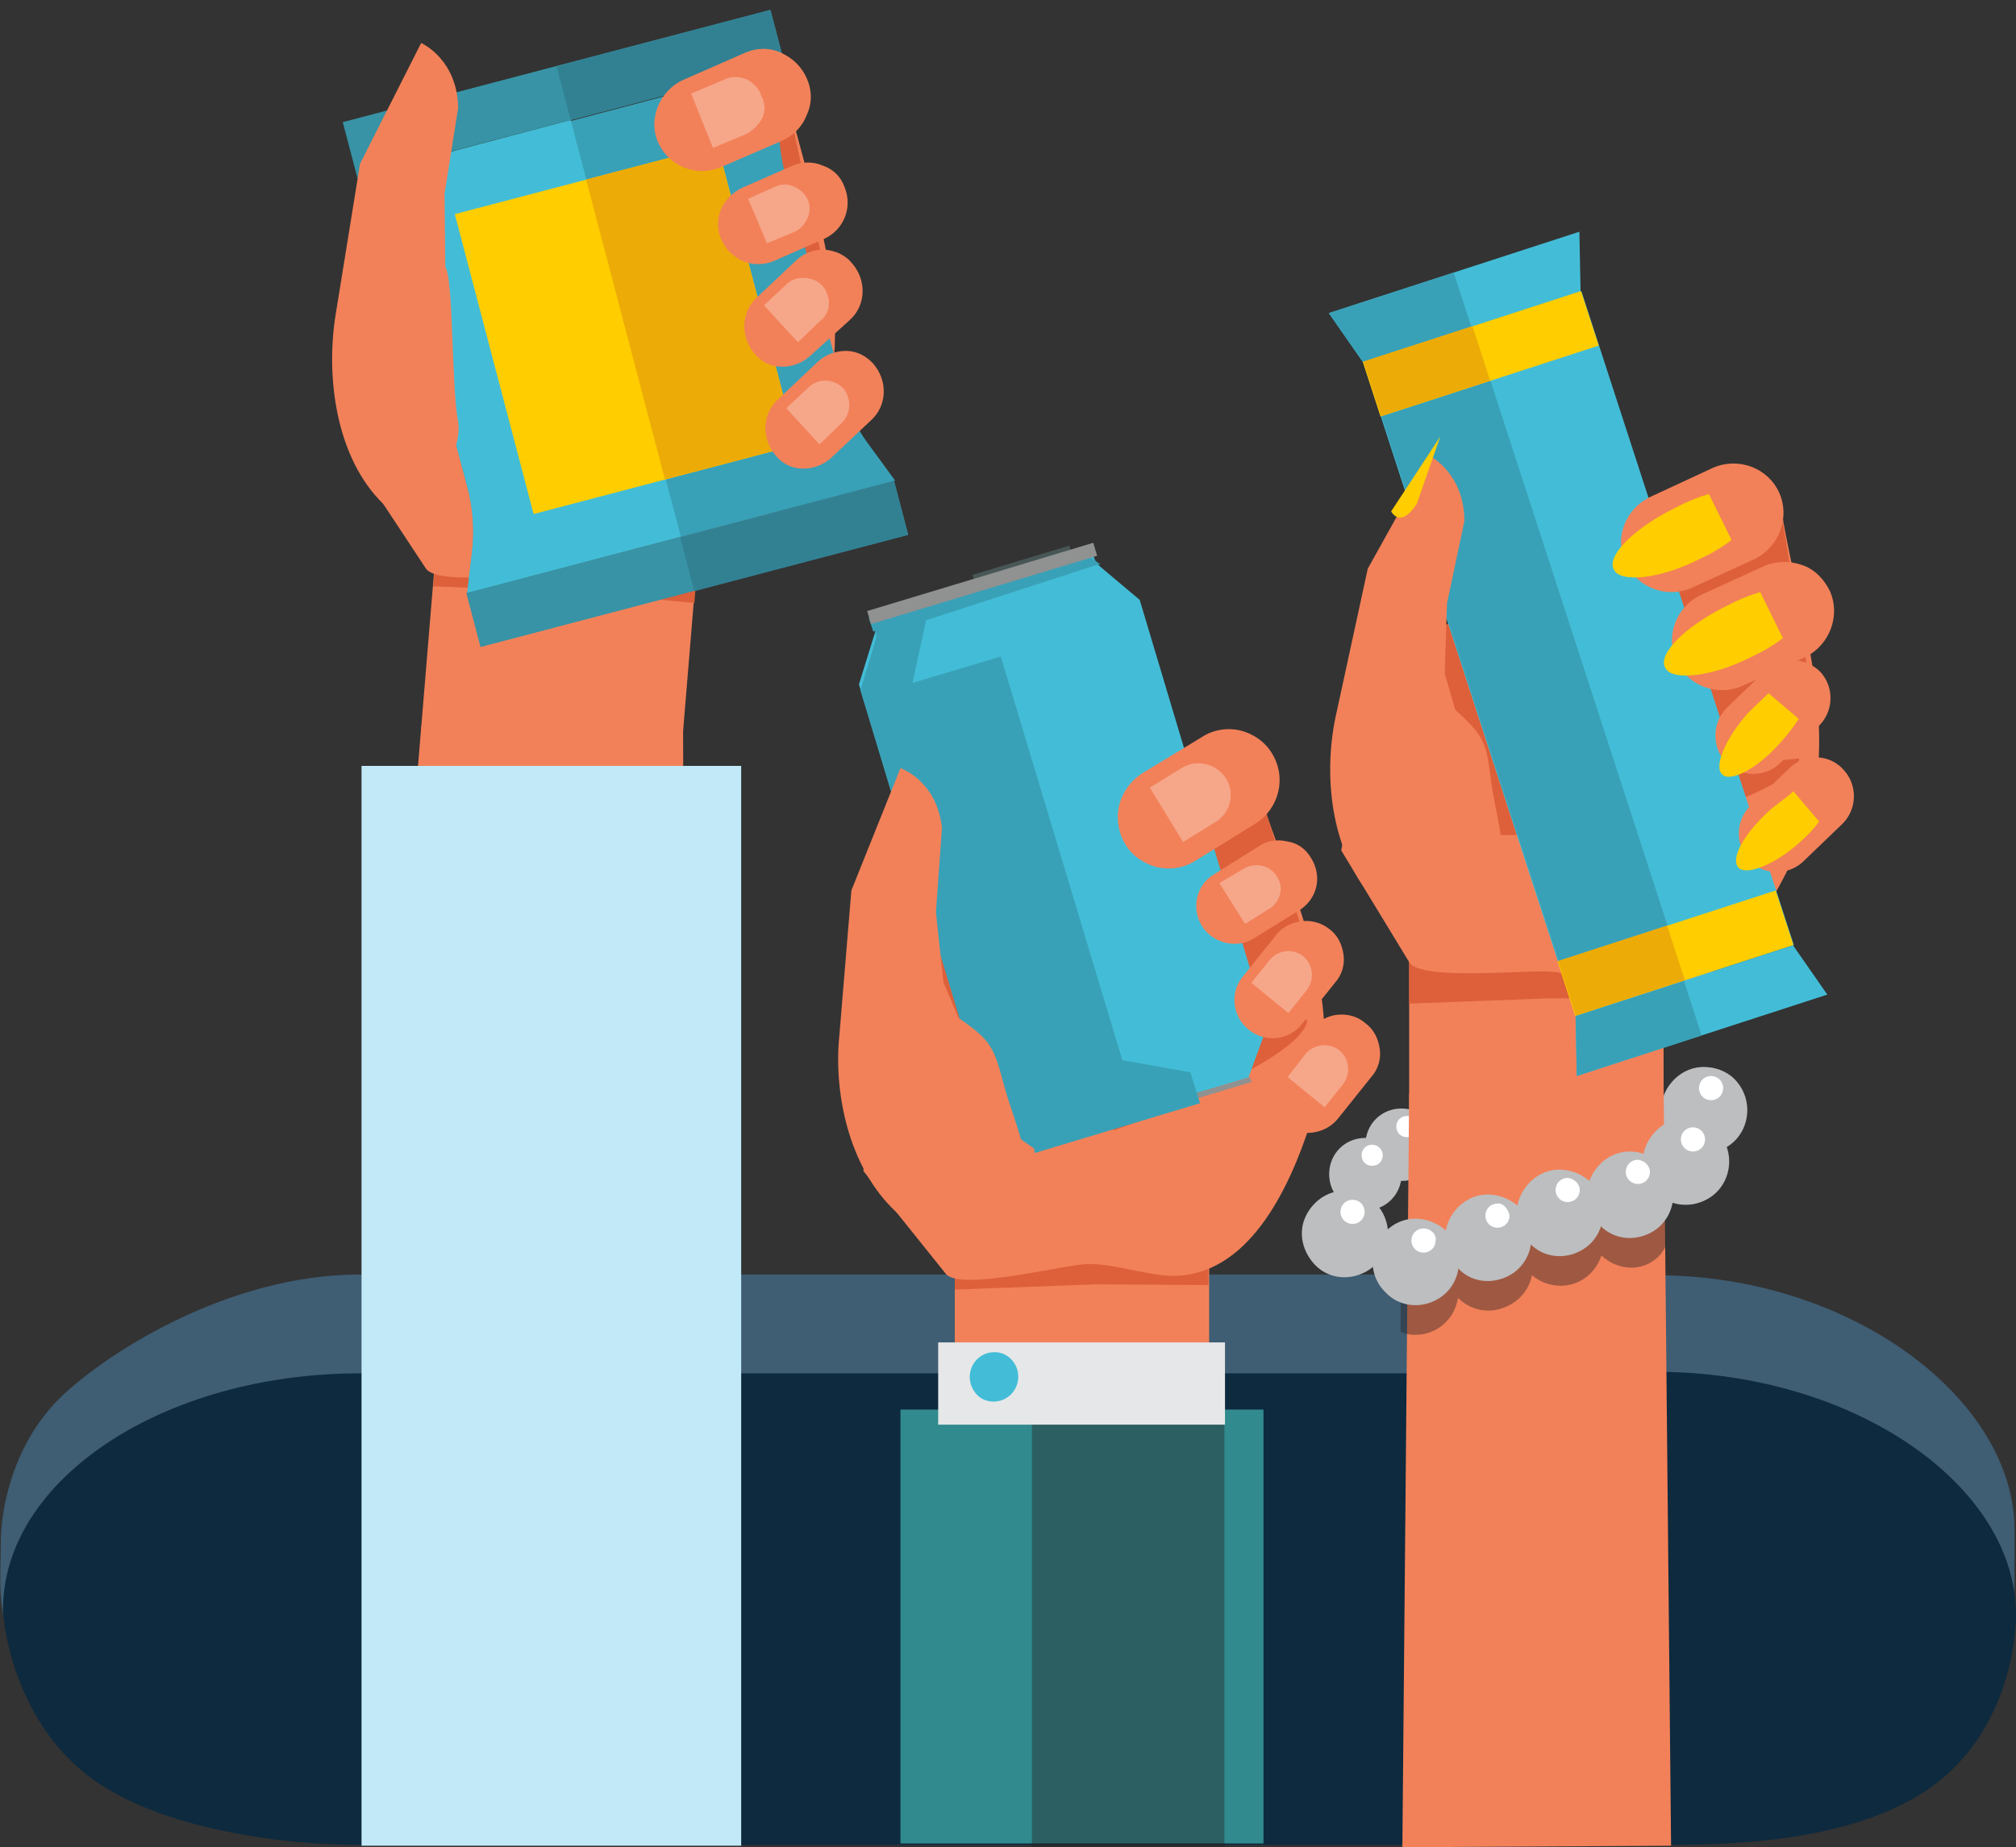 <?xml version="1.0" encoding="utf-8"?>
<!-- Generator: Adobe Illustrator 21.0.2, SVG Export Plug-In . SVG Version: 6.00 Build 0)  -->
<svg version="1.1" id="Layer_1" xmlns="http://www.w3.org/2000/svg" xmlns:xlink="http://www.w3.org/1999/xlink" x="0px" y="0px"
	 viewBox="0 0 267.1 244.8" style="enable-background:new 0 0 267.1 244.8;" xml:space="preserve">
<rect x="0" y="0" width="267.1" height="244.8" fill="#333333" stroke="none"/>
<style type="text/css">
	.st0{fill:#3F5D73;}
	.st1{fill:#0E2A3E;}
	.st2{fill:#F28159;}
	.st3{fill:#BCBEC0;}
	.st4{fill:#FFFFFF;}
	.st5{opacity:0.4;}
	.st6{fill:#231F20;}
	.st7{fill:#DD603A;}
	.st8{fill:#43BDD7;}
	.st9{fill:#39A1B7;}
	.st10{fill:#FFCD00;}
	.st11{fill:#EDAB07;}
	.st12{fill:#308A8E;}
	.st13{fill:#E6E7E8;}
	.st14{fill:#909191;}
	.st15{fill:#485656;}
	.st16{opacity:0.3;}
	.st17{fill:#C1E9F7;}
	.st18{fill:#3793A5;}
	.st19{fill:#328193;}
</style>
<g id="slot">
	<path id="Path_999" class="st0" d="M219.4,169c26.1,0,47.5,16.6,47.5,33.7c0,1.1,0,7.8,0,9.5s-0.4,8.6-1.9,11.4
		c-5.1,10.3-27.1,7.8-45.6,7.8H47.7c-19.3,0-38.1-2.3-45.7-13.5c-2.5-3.6-1.9-8.8-1.9-13.3c0-5.3,1.9-13.3,7.6-19.1
		c5.7-5.7,22.1-16.6,40-16.6h171.7V169z"/>
	<path id="Path_999-Copy" class="st1" d="M219.4,181.8c26.3,0,47.7,15.1,47.7,32.2c0,2.7-0.8,15.6-11.6,23.1
		c-10.9,7.4-27.6,7.4-36,7.4H47.7c-9.7,0-26.7-1.9-36.2-9.3S0.4,215.4,0.4,213.3c0-17.2,21.2-31.3,47.3-31.3h171.7V181.8z"/>
</g>
<g id="arm3">
	<rect id="Rectangle_14_2_" x="186.7" y="111.3" class="st2" width="33.7" height="46.9"/>
	<path id="Path_31_2_" class="st3" d="M190.5,151.7c0,2.7-2.1,4.8-4.8,4.8s-4.8-2.1-4.8-4.8c0-2.7,2.1-4.8,4.8-4.8
		C188.3,146.9,190.4,149,190.5,151.7"/>
	<path id="Path_32_2_" class="st4" d="M187.8,149.3c0,0.8-0.6,1.4-1.4,1.4s-1.4-0.6-1.4-1.4s0.6-1.4,1.4-1.4
		S187.8,148.5,187.8,149.3"/>
	<path id="Path_34_2_" class="st3" d="M185.7,155.6c0,2.7-2.1,4.8-4.8,4.8s-4.8-2.1-4.8-4.8s2.1-4.8,4.8-4.8c1.3,0,2.5,0.5,3.4,1.4
		C185.2,153.1,185.7,154.3,185.7,155.6"/>
	<path id="Path_35_2_" class="st4" d="M183.2,153.1c0,0.8-0.6,1.4-1.4,1.4c-0.8,0-1.4-0.6-1.4-1.4s0.6-1.4,1.4-1.4
		C182.5,151.7,183.2,152.3,183.2,153.1"/>
	<path id="Path_36_2_" class="st3" d="M231.5,147.1c0,2.3-1.3,4.4-3.5,5.3c-2.1,0.9-4.6,0.5-6.2-1.2c-1.7-1.6-2.2-4.1-1.3-6.2
		c0.9-2.1,2.9-3.6,5.2-3.6c1.5,0,3,0.5,4.1,1.6C230.9,144.1,231.5,145.6,231.5,147.1"/>
	<path id="Path_37_2_" class="st4" d="M228.3,144.2c0,0.9-0.7,1.6-1.6,1.6c-0.9,0-1.6-0.7-1.6-1.6c0-0.9,0.7-1.6,1.6-1.6
		S228.3,143.3,228.3,144.2"/>
	<polygon id="Path_38_2_" class="st2" points="221.4,244.6 185.8,244.8 186.7,144.9 220.3,132.3 	"/>
	<g id="Group_22_2_" transform="translate(12.365, 85.297)" class="st5">
		<g id="Group_21_2_">
			<g id="Group_20_2_">
				<path id="Path_39_2_" class="st6" d="M208.2,67.5c-1.7,0.7-2.4,2.1-2.8,4c-0.6-0.2-1.1-0.3-1.7-0.3c-2.5,0-4.6,1.6-5.4,4
					c-1.1-1-2.5-1.6-4-1.6c-2.8,0-5.1,2-5.6,4.7c-1.1-0.9-2.4-1.4-3.8-1.4c-2.8,0-5.2,2.1-5.6,4.9c-1.1-1.1-2.6-1.7-4.1-1.7
					c-0.7,0-1.4,0.1-2,0.4v10.7c0.6,0.3,1.3,0.4,2,0.4c2.8,0,5.2-2.1,5.6-4.9c1.5,1.5,3.7,2.1,5.8,1.4s3.6-2.3,4-4.4
					c1.1,0.9,2.4,1.4,3.8,1.4c2.5,0,4.6-1.6,5.4-4c1.1,1,2.5,1.6,4,1.6c1.9,0,3.7-1.1,4.5-2.8L208.2,67.5L208.2,67.5z"/>
			</g>
		</g>
	</g>
	<path id="Path_40_2_" class="st3" d="M183.9,163.5c0,2.3-1.3,4.4-3.5,5.3c-2.1,0.9-4.6,0.5-6.2-1.2s-2.2-4.1-1.3-6.2
		c0.9-2.1,2.9-3.6,5.2-3.6c1.5-0.1,3,0.5,4.1,1.6S183.9,162,183.9,163.5"/>
	<path id="Path_41_2_" class="st4" d="M180.8,160.6c0,0.9-0.7,1.6-1.6,1.6s-1.6-0.7-1.6-1.6c0-0.9,0.7-1.6,1.6-1.6
		S180.8,159.7,180.8,160.6"/>
	<path id="Path_42_2_" class="st3" d="M229.1,153.9c0,2.3-1.3,4.4-3.5,5.3c-2.1,0.9-4.6,0.5-6.2-1.2c-1.7-1.6-2.2-4.1-1.3-6.2
		c0.9-2.1,2.9-3.6,5.2-3.6c1.5-0.1,3,0.5,4.1,1.6C228.5,150.9,229.1,152.4,229.1,153.9"/>
	<path id="Path_43_2_" class="st4" d="M225.9,151c0,0.9-0.7,1.6-1.6,1.6c-0.9,0-1.6-0.7-1.6-1.6c0-0.9,0.7-1.6,1.6-1.6
		S225.9,150.1,225.9,151"/>
	<path id="Path_44_2_" class="st3" d="M221.7,158.3c0,2.3-1.3,4.4-3.5,5.3c-2.1,0.9-4.6,0.5-6.2-1.2c-1.7-1.6-2.2-4.1-1.3-6.2
		c0.9-2.1,2.9-3.6,5.2-3.6c1.5,0,3,0.6,4.1,1.6C221.1,155.2,221.7,156.8,221.7,158.3"/>
	<path id="Path_45_2_" class="st4" d="M218.6,155.3c0,0.9-0.7,1.6-1.6,1.6c-0.9,0-1.6-0.7-1.6-1.6c0-0.9,0.7-1.6,1.6-1.6
		C217.9,153.8,218.6,154.5,218.6,155.3"/>
	<path id="Path_46_2_" class="st3" d="M212.4,160.7c0,2.3-1.3,4.4-3.5,5.3c-2.1,0.9-4.6,0.5-6.2-1.2c-1.7-1.6-2.2-4.1-1.3-6.2
		c0.9-2.1,2.9-3.6,5.2-3.6c1.5,0,3,0.6,4.1,1.6S212.4,159.2,212.4,160.7"/>
	<path id="Path_47_2_" class="st4" d="M209.3,157.7c0,0.9-0.7,1.6-1.6,1.6c-0.9,0-1.6-0.7-1.6-1.6c0-0.9,0.7-1.6,1.6-1.6
		C208.6,156.2,209.3,156.9,209.3,157.7"/>
	<path id="Path_48_2_" class="st3" d="M202.9,164c0,2.3-1.3,4.4-3.5,5.3c-2.2,0.9-4.6,0.5-6.2-1.2c-1.7-1.6-2.2-4.1-1.3-6.2
		c0.9-2.1,2.9-3.6,5.2-3.6c1.5,0,3,0.6,4.1,1.6C202.3,161,202.9,162.4,202.9,164"/>
	<path id="Path_49_2_" class="st4" d="M200,161.1c0,0.9-0.7,1.6-1.6,1.6s-1.6-0.7-1.6-1.6c0-0.9,0.7-1.6,1.6-1.6
		C199.1,159.4,199.8,160.1,200,161.1"/>
	<path id="Path_50_2_" class="st3" d="M193.3,167.2c0,2.3-1.3,4.4-3.5,5.3c-2.1,0.9-4.6,0.5-6.2-1.2c-1.7-1.6-2.2-4.1-1.3-6.2
		s2.9-3.6,5.2-3.6c1.5,0,3,0.6,4.1,1.6C192.7,164.2,193.3,165.7,193.3,167.2"/>
	<path id="Path_51_2_" class="st4" d="M190.2,164.4c0,0.9-0.7,1.6-1.6,1.6c-0.9,0-1.6-0.7-1.6-1.6c0-0.9,0.7-1.6,1.6-1.6
		c0.4,0,0.8,0.1,1.1,0.4C190.1,163.5,190.3,164,190.2,164.4"/>
	<polygon id="Path_27_2_" class="st7" points="186.7,133 205.3,132.3 220.3,132.3 220.3,117.1 186.7,119.2 	"/>
</g>
<g id="hand3">
	<g id="hand_1_">
		<path id="Path_28_2_" class="st2" d="M186.7,127.5l-9-14.8l4.9-26.1l45.5-19.1l8,0.6c2.5,15,8.5,30.1,2,44.6
			c-3.7,7.9-10,19.3-19.9,19.2c-3.8,0-8.3-2.7-12.3-3.1C202.8,128.4,188.2,130.1,186.7,127.5"/>
		<path id="Path_29_2_" class="st7" d="M182.6,86.6l-2,10.4l7.8,12.8c29.5,4.4,45.2-8.9,51.8-16.8L236,68l-8-0.6L182.6,86.6z"/>
		<path id="Path_30_2_" class="st7" d="M205,103.9l6.1,7.8c0,0,26.3-5.8,27.3-11.2L205,103.9z"/>
	</g>
	
		<g id="bar_2_" transform="translate(36.991, 56.503) rotate(72) translate(-36.991, -56.503) translate(-16.509, 39.003)">
		
			<rect id="Rectangle_25_2_" x="120.2" y="-182.5" transform="matrix(8.039346e-06 1 -1 8.039346e-06 -1.597 -272.317)" class="st8" width="30.4" height="91.1"/>
		
			<rect id="Rectangle_26_2_" x="127.7" y="-174.9" transform="matrix(8.039346e-06 1 -1 8.039346e-06 5.983 -264.697)" class="st9" width="15.2" height="91.1"/>
		<polygon id="Path_56_2_" class="st8" points="89.8,-121.7 82.2,-119.4 82.2,-154.3 89.8,-152 		"/>
		<polygon id="Path_57_2_" class="st9" points="89.8,-121.7 82.2,-119.4 82.2,-136.8 89.8,-136.8 		"/>
		<polygon id="Path_58_2_" class="st8" points="180.9,-121.7 188.5,-119.4 188.5,-154.3 180.9,-152 		"/>
		<polygon id="Path_59_2_" class="st9" points="180.9,-121.7 188.5,-119.4 188.5,-136.8 180.9,-136.8 		"/>
		
			<rect id="Rectangle_27_2_" x="78.4" y="-140.7" transform="matrix(8.039346e-06 1 -1 8.039346e-06 -43.356 -230.477)" class="st10" width="30.4" height="7.6"/>
		
			<rect id="Rectangle_28_2_" x="85.9" y="-133.1" transform="matrix(8.039346e-06 1 -1 8.039346e-06 -35.776 -222.857)" class="st11" width="15.2" height="7.6"/>
		
			<rect id="Rectangle_29_2_" x="161.9" y="-140.7" transform="matrix(8.039346e-06 1 -1 8.039346e-06 40.163 -313.957)" class="st10" width="30.4" height="7.6"/>
		
			<rect id="Rectangle_30_2_" x="169.4" y="-133.1" transform="matrix(8.039346e-06 1 -1 8.039346e-06 47.743 -306.337)" class="st11" width="15.2" height="7.6"/>
	</g>
	<g id="fingers-3_2_" transform="translate(3.813, 27.168)">
		<path id="Path_70_2_" class="st2" d="M238.6,51.1c1.5,3.3,0,7.2-3.2,8.8l-8.3,3.8c-3.3,1.5-7.2,0.1-8.8-3.2
			c-1.5-3.3-0.1-7.2,3.2-8.8l8.3-3.8c1.6-0.7,3.4-0.8,5.1-0.2C236.5,48.2,237.8,49.5,238.6,51.1"/>
		<path id="Path_71_2_" class="st2" d="M237.3,61.8c1.9,2,1.9,5.2-0.1,7.2l-5.1,4.9c-1.3,1.3-3.2,1.8-5,1.3s-3.1-1.9-3.5-3.7
			c-0.4-1.8,0.1-3.6,1.4-4.9l5.1-4.9C232.2,59.8,235.3,59.9,237.3,61.8"/>
		<path id="Path_72_2_" class="st2" d="M240.4,74.8c1.9,2,1.9,5.2-0.1,7.2l-5.1,4.9c-1.3,1.3-3.2,1.8-5,1.3s-3.1-1.9-3.5-3.7
			c-0.4-1.8,0.1-3.6,1.4-4.9l5.1-4.9c1-1,2.3-1.5,3.6-1.5C238.2,73.2,239.5,73.8,240.4,74.8"/>
		<path id="Path_73_2_" class="st10" d="M227.8,67.3c-3.1,3.5-4.6,7.2-3.4,8.2c1.1,1,4.7-0.8,7.8-4.4c0.8-0.9,1.6-1.9,2.3-3l-4-3.4
			C229.7,65.5,228.8,66.3,227.8,67.3"/>
		<path id="Path_74_2_" class="st10" d="M225,53.1c-5.5,2.7-9.2,6.4-8.2,8.2c0.8,1.8,6.1,1.3,11.4-1.4c1.5-0.7,2.9-1.5,4.2-2.5
			l-3-6.1C228,51.7,226.5,52.3,225,53.1"/>
		<path id="Path_75_2_" class="st2" d="M231.9,38.1c1.5,3.3,0,7.2-3.2,8.8l-8.3,3.8c-3.3,1.5-7.2,0.1-8.8-3.2s-0.1-7.2,3.2-8.8
			l8.4-3.9C226.5,33.4,230.4,34.8,231.9,38.1"/>
		<path id="Path_76_2_" class="st10" d="M218.2,40.1c-5.5,2.7-9.2,6.4-8.2,8.2c0.8,1.8,6.1,1.3,11.4-1.4c1.5-0.7,2.9-1.5,4.2-2.5
			l-3-6.1C221.2,38.7,219.7,39.3,218.2,40.1"/>
		<path id="Path_77_2_" class="st10" d="M230.9,80c-3.5,3.1-5.5,6.5-4.4,7.8c1,1.1,4.8-0.3,8.2-3.4c0.9-0.8,1.8-1.7,2.5-2.7l-3.4-4
			C232.9,78.5,231.9,79.2,230.9,80"/>
		<path id="Path_68_2_" class="st2" d="M185.7,33.3c0,0,4.5,2.3,4.5,8.6l-2.3,10.9l-0.3,9.3l1.4,4.8c4.1,3.7,4.1,4.5,4.8,9.9
			c0.7,4.9,3.5,13-1,16.8c-4,3.4-11.2,2.2-14.6-1.6c-5.8-6.4-6.8-16.8-4.9-24.9l4.1-18.9L185.7,33.3z"/>
		<path id="Path_69_2_" class="st10" d="M183.9,39.6l3.1-8.9l-6.5,9.9C180.5,40.6,181.7,43,183.9,39.6"/>
	</g>
</g>
<g id="arm2">
	<rect id="Rectangle_5" x="126.5" y="149.3" class="st2" width="33.7" height="46.9"/>
	<polygon id="Path_25" class="st12" points="119.3,186.8 167.4,186.8 167.4,244.3 119.3,244.3 	"/>
	<g id="Group_16" transform="translate(22.123, 84.084)" class="st5">
		<g id="Group_15">
			<g id="Group_14">
				<rect id="Rectangle_12" x="114.6" y="102.7" class="st6" width="25.5" height="58"/>
			</g>
		</g>
	</g>
	<rect id="Rectangle_11" x="124.3" y="177.9" class="st13" width="38" height="10.9"/>
	<path id="Path_26" class="st8" d="M134.9,182.2c0.1,1.3-0.6,2.6-1.8,3.2c-1.2,0.6-2.7,0.4-3.6-0.5c-0.9-0.9-1.3-2.3-0.8-3.6
		s1.7-2.1,3-2.1C133.3,179.1,134.8,180.5,134.9,182.2"/>
	<polygon id="Path_12" class="st7" points="126.5,170.9 145.2,170.2 160.1,170.3 160.1,155.1 126.5,157.2 	"/>
</g>
<g id="hand2_2_">
	<g id="hand2_1_">
		<path id="Path_13" class="st2" d="M125.3,168.8l-10.9-13.6l1.4-26.5l42.5-24.9l8-0.4c4.5,14.5,12.4,28.7,7.8,43.9
			c-2.5,8.3-7.5,20.5-17.2,21.7c-3.8,0.5-8.6-1.5-12.7-1.5C141.4,167.5,127.2,171.2,125.3,168.8"/>
		<path id="Path_14" class="st7" d="M115.8,128.7l-0.6,10.5l9.5,11.7c29.8,0.6,43.6-14.6,49.1-23.4l-7.4-24.3l-8,0.4L115.8,128.7z"
			/>
		<path id="Path_15" class="st7" d="M140.5,142.9l7.1,6.9c0,0,25.3-9.2,25.6-14.7L140.5,142.9z"/>
	</g>
	<g id="can" transform="translate(3, 0)">
		<polygon id="Path_16" class="st8" points="142.3,74.7 141.8,73.6 129.9,77.1 129.9,77 127.2,77.8 124.5,78.5 124.7,78.7 
			112.8,82.3 113,83.6 110.8,90.7 127.9,147.1 133.9,151.4 145.4,147.9 150.7,146.3 162.4,142.8 164.9,136 148,79.5 		"/>
		
			<rect id="Rectangle_6" x="133.3" y="147" transform="matrix(0.958 -0.289 0.289 0.958 -36.216 49.056)" class="st14" width="29.9" height="0.7"/>
		<path id="Path_52" class="st9" d="M142.2,74.9L142.2,74.9l0.6-0.1c-0.7-0.5-1.4-1-2.1-1.4l-1.5,0.4l-0.1-0.6l-12.9,4v0.5
			l-14.1,4.2l0.6,1.8l0.3-0.1l0.1,0.9l-2.1,7l17.1,56.6l5.9,4.1l0.1,0.6l21.9-6.6l-1.3-4.1l-9-1.6L129.6,87l-11.7,3.5l1.8-8.3
			L142.2,74.9z"/>
		
			<rect id="Rectangle_17" x="125.8" y="74.3" transform="matrix(0.957 -0.289 0.289 0.957 -16.007 41.432)" class="st15" width="13.4" height="1.4"/>
		
			<rect id="Rectangle_18" x="111.5" y="76.5" transform="matrix(0.957 -0.289 0.289 0.957 -16.926 39.989)" class="st14" width="31.3" height="1.8"/>
	</g>
	<g id="fingers-2" transform="translate(0, 25)">
		<path id="Path_17" class="st2" d="M173.7,88.7c0.7,1.1,1,2.5,0.7,3.8s-1.1,2.4-2.2,3.1l-6,3.7c-1.5,1-3.4,1-5,0.2
			s-2.6-2.4-2.7-4.2c-0.1-1.8,0.8-3.5,2.3-4.4l5.9-3.7c1.1-0.8,2.5-1,3.8-0.7C171.9,86.7,173,87.5,173.7,88.7"/>
		<g id="Group_4" transform="translate(51.361, 18.032)" class="st16">
			<g id="Group_3">
				<g id="Group_2">
					<path id="Path_18" class="st4" d="M113.6,79.4l3.2-2c1.5-0.9,2-2.9,1-4.3c-0.9-1.5-2.9-1.9-4.4-1l-3.2,1.9L113.6,79.4z"/>
				</g>
			</g>
		</g>
		<path id="Path_19" class="st2" d="M168.5,74.8c2,3.2,1,7.3-2.1,9.3l-7.9,4.9c-2,1.3-4.6,1.5-6.8,0.3c-2.2-1.1-3.5-3.3-3.6-5.8
			c-0.1-2.4,1.2-4.7,3.2-6l7.9-4.8c1.5-1,3.4-1.3,5.1-0.9C166,72.2,167.6,73.3,168.5,74.8"/>
		<g id="Group_7" transform="translate(42.042, 4.477)" class="st16">
			<g id="Group_6">
				<g id="Group_5">
					<path id="Path_20" class="st4" d="M114.7,82.1l4.4-2.7c1.9-1.2,2.5-3.8,1.3-5.7c-1.2-1.9-3.7-2.6-5.7-1.5l-4.4,2.7L114.7,82.1z
						"/>
				</g>
			</g>
		</g>
		<path id="Path_21" class="st2" d="M176.1,98.1c1.1,0.8,1.7,2,1.9,3.4c0.2,1.3-0.2,2.7-1.1,3.7l-4.4,5.5c-1.7,2.2-4.9,2.5-7,0.8
			c-2.2-1.7-2.6-4.9-0.9-7L169,99c0.8-1.1,2-1.7,3.4-1.9C173.7,96.9,175.1,97.3,176.1,98.1"/>
		<g id="Group_10" transform="translate(55.597, 28.751)" class="st16">
			<g id="Group_9">
				<g id="Group_8">
					<path id="Path_22" class="st4" d="M115.1,80.5l2.4-3c1.1-1.4,0.9-3.4-0.4-4.5s-3.4-0.9-4.5,0.5l-2.4,3L115.1,80.5z"/>
				</g>
			</g>
		</g>
		<path id="Path_23" class="st2" d="M180.9,110.6c1.1,0.8,1.7,2,1.9,3.4c0.2,1.3-0.2,2.7-1.1,3.7l-4.4,5.5c-1.1,1.4-2.9,2.1-4.7,1.9
			c-1.8-0.3-3.3-1.4-4-3.1s-0.4-3.6,0.7-5l4.4-5.5c0.8-1.1,2-1.8,3.3-2C178.5,109.3,179.9,109.7,180.9,110.6"/>
		<g id="Group_13" transform="translate(60.398, 41.036)" class="st16">
			<g id="Group_12">
				<g id="Group_11">
					<path id="Path_24" class="st4" d="M115.1,80.7l2.4-3c1.1-1.4,0.9-3.4-0.4-4.5s-3.4-0.9-4.5,0.4l-2.4,3.1L115.1,80.7z"/>
				</g>
			</g>
		</g>
		<path id="Path_53" class="st2" d="M119.3,76.8c0,0,4.8,1.6,5.5,7.9L124,95.9l1,9.3l2,4.7c4.5,3.1,4.7,4,6.1,9.2
			c1.3,4.9,5.2,12.4,1.1,16.7c-3.7,4-10.9,3.7-14.8,0.4c-6.7-5.6-9-15.9-8.2-23.9l1.6-19.3L119.3,76.8z"/>
	</g>
</g>
<g id="arm1">
	<polygon id="Path_10" class="st2" points="90.9,223.8 56.2,224 55.8,96.3 90.5,96.2 	"/>
	<polygon id="Path_6" class="st2" points="93.7,58.2 59.2,55.4 55.2,103.7 89.7,106.6 	"/>
	<polygon id="Path_11" class="st17" points="47.9,101.5 98.2,101.5 98.2,244.6 47.9,244.6 	"/>
	<polygon id="Path_7" class="st7" points="57.4,77.7 76.6,78.5 92,79.9 93.2,64.1 58.6,63.4 	"/>
</g>
<g id="hand1">
	<g id="Layer_5">
		<path id="Path_8" class="st2" d="M56.4,75.3l-9.9-15l3.7-27.2l45.6-22l8.2,0.3c3.4,15.4,10.3,30.6,4.2,46
			c-3.2,8.5-9.3,20.5-19.5,20.9c-4,0.1-8.6-2.4-12.8-2.7C72.9,75.4,58.1,78,56.4,75.3"/>
		<path id="Path_9" class="st7" d="M50,33.1l-1.4,10.8l8.6,13c30.4,3.1,45.9-11.4,52.3-20l-5.7-25.7l-8.2-0.3L50,33.1z"/>
	</g>
	<g id="Layer_4">
		<path id="Path_54" class="st9" d="M103.3,13.3l0.5-4.7L47.3,23.5l2.6,3.5c2.1,2.9,3.7,6.2,4.6,9.6l7.4,27.9c0.8,2.9,1,6.1,0.6,9
			l-0.6,5.1l56.7-14.9l-3.8-5.2c-1.3-1.8-2.3-3.9-2.8-6L104,23C103.2,19.9,103,16.5,103.3,13.3L103.3,13.3z"/>
		<path id="Path_55" class="st8" d="M47.3,23.4l2.6,3.5c2.1,3,3.7,6.2,4.6,9.6l7.4,27.9c0.8,2.9,1,6.1,0.6,9l-0.6,5.2l28.3-7.5
			L75.6,15.9L47.3,23.4z"/>
		
			<rect id="Rectangle_19" x="61.8" y="71" transform="matrix(0.967 -0.254 0.254 0.967 -16.011 25.631)" class="st18" width="58.6" height="7.4"/>
		
			<rect id="Rectangle_20" x="90.6" y="67.3" transform="matrix(0.967 -0.254 0.254 0.967 -14.596 29.113)" class="st19" width="29.3" height="7.4"/>
		
			<rect id="Rectangle_21" x="45.4" y="8.6" transform="matrix(0.967 -0.254 0.254 0.967 -0.675 19.401)" class="st18" width="58.6" height="7.4"/>
		
			<rect id="Rectangle_22" x="74.2" y="4.9" transform="matrix(0.967 -0.254 0.254 0.967 0.739 22.883)" class="st19" width="29.3" height="7.4"/>
		
			<rect id="Rectangle_23" x="64.9" y="23.1" transform="matrix(0.967 -0.254 0.254 0.967 -8.367 22.526)" class="st10" width="36" height="41.1"/>
		
			<rect id="Rectangle_24" x="82.6" y="20.8" transform="matrix(0.967 -0.254 0.254 0.967 -7.5 24.66)" class="st11" width="18" height="41.1"/>
	</g>
	<g id="Layer_3">
		<path id="Path_60" class="st2" d="M111.9,24.8c1.1,2.7-0.1,5.7-2.8,6.9l-6.6,2.9c-2.7,1.1-5.7-0.1-6.9-2.8c-0.6-1.2-0.6-2.8-0.1-4
			c0.5-1.3,1.6-2.3,2.8-2.9l6.6-2.9c1.2-0.6,2.8-0.6,4-0.1C110.4,22.4,111.4,23.4,111.9,24.8"/>
		<g id="Group_27" transform="translate(12.118, 18.636)" class="st16">
			<g id="Group_26">
				<g id="Group_25">
					<path id="Path_61" class="st4" d="M89.5,13.6l3.6-1.5c1-0.4,1.8-1.5,2-2.6c0.2-1.2-0.3-2.3-1.3-3s-2.1-0.9-3.2-0.4L87,7.7
						L89.5,13.6z"/>
				</g>
			</g>
		</g>
		<path id="Path_62" class="st2" d="M106.9,10.4c0.7,1.6,0.7,3.3,0,4.8c-0.6,1.6-1.8,2.8-3.4,3.5l-8.1,3.5c-3.2,1.3-6.8-0.2-8.2-3.3
			c-1.4-3.1,0.2-6.9,3.3-8.3L98.7,7c1.6-0.7,3.3-0.7,4.8,0S106.2,8.8,106.9,10.4"/>
		<g id="Group_30" transform="translate(4.364, 4.799)" class="st16">
			<g id="Group_29">
				<g id="Group_28">
					<path id="Path_63" class="st4" d="M90.1,14.8l4.3-1.8c0.9-0.4,1.7-1.2,2.2-2.1c0.5-1,0.4-2.1-0.1-3c-0.3-1-1.1-1.8-2-2.2
						c-1-0.4-2.1-0.4-3,0.1l-4.3,1.8L90.1,14.8z"/>
				</g>
			</g>
		</g>
		<path id="Path_64" class="st2" d="M112.9,34.9c1.9,2.2,1.9,5.5-0.3,7.5l-5.3,4.8c-1,0.9-2.3,1.4-3.7,1.4c-1.4,0-2.7-0.6-3.6-1.7
			c-1.9-2.2-1.9-5.5,0.3-7.5l5.3-5c1-0.9,2.4-1.4,3.7-1.3C110.7,33.2,112,33.8,112.9,34.9"/>
		<g id="Group_33" transform="translate(16.224, 30.062)" class="st16">
			<g id="Group_32">
				<g id="Group_31">
					<path id="Path_65" class="st4" d="M89.5,15.3l2.9-2.8c1-0.7,1.4-2,1.1-3.2s-1.1-2.1-2.3-2.4S88.8,6.8,88,7.6L85,10.4L89.5,15.3
						z"/>
				</g>
			</g>
		</g>
		<path id="Path_66" class="st2" d="M115.7,48.2c1.9,2.2,1.9,5.5-0.3,7.5l-5.3,5c-1,0.9-2.3,1.4-3.7,1.4c-1.4,0-2.7-0.6-3.6-1.7
			c-1.9-2.2-1.9-5.5,0.3-7.5l5.3-5c1-0.9,2.3-1.4,3.7-1.4C113.5,46.5,114.8,47.2,115.7,48.2"/>
		<g id="Group_36" transform="translate(20.178, 44.193)" class="st16">
			<g id="Group_35">
				<g id="Group_34">
					<path id="Path_67" class="st4" d="M88.4,14.7l2.9-2.8c1.3-1.2,1.4-3.3,0.2-4.7C90.2,6,88.3,5.9,87,7.1L84,9.9L88.4,14.7z"/>
				</g>
			</g>
		</g>
		<path id="Path_78" class="st2" d="M55.8,5.7c0,0,4.8,2.1,4.9,8.6l-1.8,11.4l0.1,9.7c1.1,1.5,0.8,15.9,1.7,20.5
			c0.8,5.1-6.2,14.6-9.9,10.9c-6.3-6.1-7.7-16.9-6.3-25.3l3.2-19.8L55.8,5.7z"/>
	</g>
</g>
</svg>
